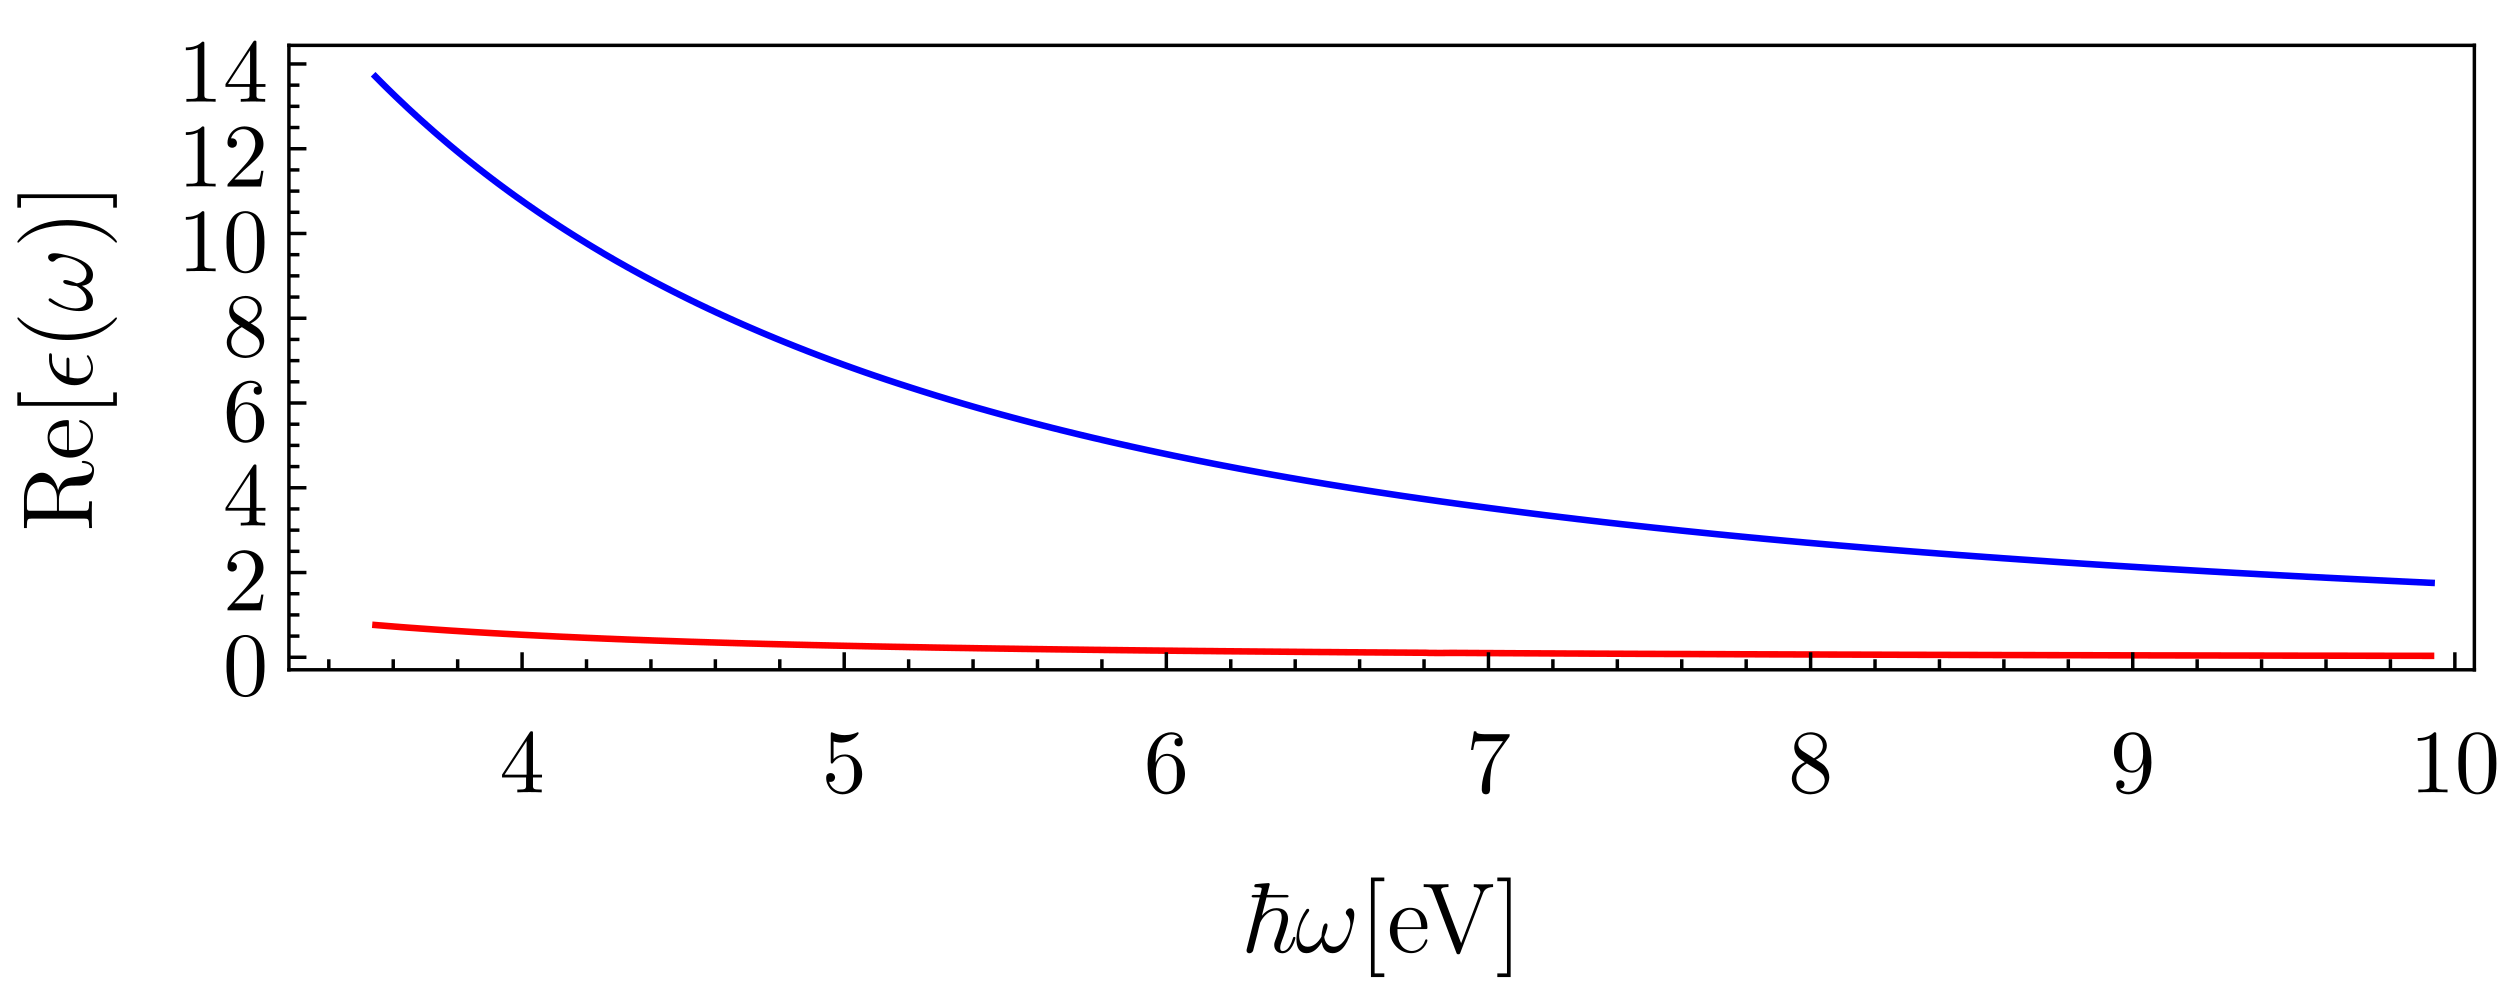 <?xml version="1.0" encoding="UTF-8" standalone="no"?>
<svg
   width="360pt"
   height="144pt"
   viewBox="0 0 360 144"
   version="1.1"
   id="svg95"
   sodipodi:docname="drudeAl.svg"
   inkscape:version="1.3.2 (091e20e, 2023-11-25, custom)"
   xmlns:inkscape="http://www.inkscape.org/namespaces/inkscape"
   xmlns:sodipodi="http://sodipodi.sourceforge.net/DTD/sodipodi-0.dtd"
   xmlns:xlink="http://www.w3.org/1999/xlink"
   xmlns="http://www.w3.org/2000/svg"
   xmlns:svg="http://www.w3.org/2000/svg">
  <sodipodi:namedview
     id="namedview95"
     pagecolor="#ffffff"
     bordercolor="#000000"
     borderopacity="0.25"
     inkscape:showpageshadow="2"
     inkscape:pageopacity="0.0"
     inkscape:pagecheckerboard="0"
     inkscape:deskcolor="#d1d1d1"
     inkscape:document-units="pt"
     inkscape:zoom="1.6416667"
     inkscape:cx="277.15736"
     inkscape:cy="95.939086"
     inkscape:window-width="1366"
     inkscape:window-height="705"
     inkscape:window-x="-8"
     inkscape:window-y="-8"
     inkscape:window-maximized="1"
     inkscape:current-layer="svg95" />
  <defs
     id="defs12">
    <g
       id="g10">
      <symbol
         overflow="visible"
         id="glyph0-0">
        <path
           style="stroke:none;"
           d=""
           id="path1" />
      </symbol>
      <symbol
         overflow="visible"
         id="glyph0-1">
        <path
           style="stroke:none;"
           d="M 6.121 -2.145 L 6.121 -2.547 L 4.82 -2.547 L 4.82 -8.461 C 4.824 -8.586 4.816 -8.672 4.797 -8.727 C 4.773 -8.773 4.711 -8.801 4.613 -8.801 C 4.555 -8.801 4.512 -8.793 4.48 -8.781 C 4.445 -8.762 4.402 -8.715 4.355 -8.645 L 0.363 -2.547 L 0.363 -2.145 L 3.824 -2.145 L 3.824 -1.016 C 3.84 -0.781 3.793 -0.621 3.688 -0.531 C 3.578 -0.441 3.297 -0.398 2.836 -0.402 L 2.562 -0.402 L 2.562 0 C 2.828 -0.016 3.121 -0.023 3.434 -0.031 C 3.742 -0.031 4.035 -0.035 4.316 -0.039 C 4.594 -0.035 4.891 -0.031 5.203 -0.031 C 5.516 -0.023 5.809 -0.016 6.082 0 L 6.082 -0.402 L 5.809 -0.402 C 5.344 -0.398 5.059 -0.441 4.953 -0.531 C 4.844 -0.621 4.801 -0.781 4.82 -1.016 L 4.82 -2.145 Z M 3.902 -2.547 L 0.73 -2.547 L 3.902 -7.395 Z M 3.902 -2.547 "
           id="path2" />
      </symbol>
      <symbol
         overflow="visible"
         id="glyph0-2">
        <path
           style="stroke:none;"
           d="M 5.836 -2.613 C 5.828 -3.137 5.719 -3.609 5.508 -4.039 C 5.293 -4.461 5 -4.805 4.629 -5.062 C 4.258 -5.32 3.836 -5.453 3.367 -5.461 C 3.051 -5.461 2.754 -5.406 2.48 -5.297 C 2.199 -5.188 1.945 -5.02 1.719 -4.797 L 1.719 -7.332 C 1.848 -7.285 2.012 -7.25 2.211 -7.219 C 2.402 -7.184 2.605 -7.164 2.82 -7.164 C 3.352 -7.176 3.805 -7.281 4.18 -7.477 C 4.551 -7.672 4.836 -7.875 5.035 -8.09 C 5.227 -8.301 5.324 -8.441 5.328 -8.516 C 5.324 -8.551 5.316 -8.586 5.297 -8.613 C 5.273 -8.641 5.238 -8.652 5.199 -8.656 C 5.195 -8.656 5.188 -8.656 5.172 -8.652 C 5.152 -8.645 5.129 -8.633 5.098 -8.617 C 4.965 -8.551 4.746 -8.473 4.441 -8.387 C 4.137 -8.293 3.766 -8.246 3.328 -8.242 C 3.066 -8.238 2.789 -8.266 2.496 -8.32 C 2.203 -8.375 1.902 -8.469 1.598 -8.605 C 1.543 -8.621 1.504 -8.633 1.48 -8.637 C 1.453 -8.641 1.441 -8.641 1.441 -8.645 C 1.379 -8.641 1.34 -8.617 1.328 -8.566 C 1.312 -8.512 1.309 -8.434 1.312 -8.332 L 1.312 -4.484 C 1.309 -4.367 1.316 -4.281 1.336 -4.227 C 1.352 -4.168 1.402 -4.145 1.496 -4.148 C 1.535 -4.148 1.57 -4.156 1.594 -4.176 C 1.617 -4.195 1.641 -4.227 1.664 -4.266 C 1.711 -4.34 1.797 -4.445 1.93 -4.59 C 2.055 -4.73 2.234 -4.863 2.469 -4.984 C 2.695 -5.102 2.988 -5.164 3.34 -5.176 C 3.676 -5.152 3.93 -5.043 4.105 -4.844 C 4.281 -4.645 4.395 -4.477 4.445 -4.344 C 4.543 -4.102 4.609 -3.852 4.641 -3.586 C 4.672 -3.32 4.684 -3.023 4.68 -2.703 C 4.684 -2.461 4.672 -2.176 4.641 -1.848 C 4.609 -1.512 4.516 -1.203 4.367 -0.922 C 4.207 -0.664 4.012 -0.461 3.777 -0.309 C 3.539 -0.156 3.273 -0.078 2.977 -0.078 C 2.492 -0.086 2.082 -0.234 1.746 -0.52 C 1.41 -0.797 1.184 -1.137 1.066 -1.535 C 1.082 -1.527 1.105 -1.52 1.137 -1.516 C 1.168 -1.508 1.215 -1.504 1.285 -1.508 C 1.496 -1.512 1.66 -1.582 1.773 -1.711 C 1.879 -1.836 1.934 -1.98 1.938 -2.145 C 1.934 -2.309 1.879 -2.453 1.773 -2.578 C 1.66 -2.703 1.496 -2.77 1.285 -2.781 C 1.176 -2.785 1.047 -2.746 0.898 -2.66 C 0.742 -2.57 0.66 -2.379 0.652 -2.094 C 0.648 -1.707 0.742 -1.336 0.934 -0.977 C 1.121 -0.613 1.395 -0.316 1.746 -0.082 C 2.098 0.152 2.516 0.273 3.004 0.285 C 3.508 0.277 3.977 0.152 4.406 -0.098 C 4.832 -0.348 5.172 -0.691 5.434 -1.129 C 5.691 -1.562 5.828 -2.059 5.836 -2.613 Z M 5.836 -2.613 "
           id="path3" />
      </symbol>
      <symbol
         overflow="visible"
         id="glyph0-3">
        <path
           style="stroke:none;"
           d="M 5.941 -2.652 C 5.922 -3.492 5.668 -4.18 5.18 -4.719 C 4.691 -5.25 4.078 -5.527 3.34 -5.551 C 2.902 -5.531 2.551 -5.395 2.293 -5.141 C 2.031 -4.879 1.84 -4.59 1.715 -4.266 L 1.715 -4.578 C 1.727 -5.656 1.875 -6.469 2.156 -7.012 C 2.438 -7.551 2.754 -7.91 3.105 -8.09 C 3.457 -8.266 3.75 -8.348 3.992 -8.332 C 4.156 -8.34 4.352 -8.309 4.574 -8.238 C 4.793 -8.168 4.98 -8.023 5.133 -7.812 C 5.016 -7.82 4.871 -7.797 4.703 -7.738 C 4.527 -7.676 4.434 -7.504 4.422 -7.227 C 4.426 -7.023 4.488 -6.875 4.609 -6.777 C 4.73 -6.676 4.867 -6.625 5.016 -6.629 C 5.133 -6.621 5.258 -6.664 5.395 -6.75 C 5.527 -6.836 5.602 -7.004 5.613 -7.254 C 5.613 -7.652 5.473 -7.98 5.195 -8.246 C 4.914 -8.508 4.504 -8.645 3.965 -8.656 C 3.398 -8.648 2.855 -8.469 2.34 -8.113 C 1.816 -7.754 1.391 -7.238 1.062 -6.562 C 0.727 -5.887 0.555 -5.066 0.547 -4.109 C 0.555 -2.957 0.699 -2.062 0.98 -1.426 C 1.258 -0.781 1.605 -0.336 2.02 -0.082 C 2.43 0.172 2.844 0.293 3.262 0.285 C 4.004 0.266 4.633 -0.008 5.145 -0.539 C 5.652 -1.074 5.918 -1.777 5.941 -2.652 Z M 4.773 -2.664 C 4.773 -2.348 4.762 -2.039 4.742 -1.734 C 4.719 -1.43 4.656 -1.156 4.551 -0.922 C 4.344 -0.543 4.117 -0.305 3.871 -0.207 C 3.625 -0.105 3.422 -0.062 3.266 -0.078 C 2.988 -0.082 2.762 -0.152 2.582 -0.285 C 2.398 -0.414 2.258 -0.555 2.164 -0.711 C 2.062 -0.859 2 -0.973 1.977 -1.051 C 1.898 -1.262 1.844 -1.5 1.812 -1.762 C 1.773 -2.02 1.754 -2.258 1.75 -2.48 C 1.742 -2.695 1.738 -2.848 1.742 -2.938 C 1.734 -3.281 1.785 -3.633 1.891 -3.988 C 1.992 -4.34 2.16 -4.637 2.395 -4.879 C 2.625 -5.117 2.938 -5.242 3.328 -5.254 C 3.445 -5.266 3.621 -5.23 3.859 -5.152 C 4.098 -5.066 4.324 -4.832 4.539 -4.445 C 4.648 -4.199 4.715 -3.922 4.742 -3.613 C 4.762 -3.301 4.773 -2.984 4.773 -2.664 Z M 4.773 -2.664 "
           id="path4" />
      </symbol>
      <symbol
         overflow="visible"
         id="glyph0-4">
        <path
           style="stroke:none;"
           d="M 6.305 -8.371 L 3.145 -8.371 C 2.625 -8.367 2.25 -8.383 2.02 -8.422 C 1.789 -8.453 1.645 -8.504 1.582 -8.57 C 1.52 -8.629 1.484 -8.703 1.484 -8.789 L 1.156 -8.789 L 0.73 -6.109 L 1.055 -6.109 C 1.066 -6.184 1.086 -6.305 1.117 -6.473 C 1.145 -6.637 1.18 -6.801 1.227 -6.961 C 1.266 -7.121 1.316 -7.23 1.379 -7.293 C 1.418 -7.316 1.531 -7.336 1.711 -7.348 C 1.891 -7.359 2.074 -7.363 2.266 -7.367 C 2.453 -7.367 2.582 -7.371 2.652 -7.371 L 5.344 -7.371 L 3.887 -5.316 C 3.305 -4.426 2.895 -3.559 2.648 -2.711 C 2.398 -1.863 2.277 -1.102 2.289 -0.43 C 2.273 -0.34 2.297 -0.207 2.363 -0.023 C 2.422 0.16 2.598 0.262 2.887 0.285 C 3.172 0.262 3.344 0.16 3.406 -0.023 C 3.465 -0.207 3.492 -0.34 3.484 -0.43 L 3.484 -1.094 C 3.48 -1.449 3.492 -1.805 3.516 -2.164 C 3.539 -2.516 3.574 -2.871 3.625 -3.227 C 3.637 -3.332 3.672 -3.508 3.73 -3.754 C 3.781 -4 3.863 -4.273 3.98 -4.578 C 4.09 -4.879 4.242 -5.172 4.434 -5.449 L 6.188 -7.918 C 6.242 -7.984 6.273 -8.047 6.289 -8.102 C 6.297 -8.152 6.305 -8.242 6.305 -8.371 Z M 6.305 -8.371 "
           id="path5" />
      </symbol>
      <symbol
         overflow="visible"
         id="glyph0-5">
        <path
           style="stroke:none;"
           d="M 5.941 -2.184 C 5.941 -2.418 5.895 -2.676 5.805 -2.953 C 5.711 -3.227 5.543 -3.5 5.305 -3.781 C 5.191 -3.906 5.051 -4.031 4.879 -4.152 C 4.703 -4.27 4.414 -4.453 4.016 -4.707 C 4.488 -4.941 4.867 -5.23 5.152 -5.57 C 5.434 -5.906 5.582 -6.289 5.59 -6.723 C 5.582 -7.117 5.465 -7.461 5.246 -7.754 C 5.02 -8.039 4.734 -8.262 4.383 -8.422 C 4.027 -8.574 3.648 -8.652 3.25 -8.656 C 2.582 -8.641 2.027 -8.434 1.586 -8.027 C 1.141 -7.621 0.91 -7.105 0.898 -6.488 C 0.883 -6.359 0.91 -6.168 0.977 -5.914 C 1.039 -5.652 1.203 -5.367 1.469 -5.059 C 1.551 -4.969 1.688 -4.859 1.875 -4.73 C 2.062 -4.594 2.242 -4.469 2.418 -4.355 C 2.156 -4.227 1.883 -4.059 1.598 -3.852 C 1.309 -3.641 1.062 -3.383 0.863 -3.07 C 0.656 -2.758 0.551 -2.387 0.547 -1.961 C 0.551 -1.496 0.684 -1.098 0.941 -0.766 C 1.195 -0.43 1.527 -0.176 1.934 0.008 C 2.34 0.188 2.773 0.281 3.238 0.285 C 3.992 0.266 4.625 0.031 5.141 -0.426 C 5.648 -0.883 5.918 -1.469 5.941 -2.184 Z M 5.02 -6.723 C 5.012 -6.348 4.895 -6.008 4.668 -5.703 C 4.438 -5.391 4.125 -5.125 3.73 -4.902 L 2.117 -5.941 C 1.828 -6.141 1.648 -6.336 1.57 -6.531 C 1.492 -6.723 1.457 -6.879 1.469 -6.996 C 1.48 -7.395 1.66 -7.715 2.004 -7.961 C 2.348 -8.199 2.758 -8.324 3.238 -8.332 C 3.727 -8.324 4.141 -8.172 4.484 -7.879 C 4.82 -7.582 5 -7.195 5.02 -6.723 Z M 5.293 -1.715 C 5.27 -1.223 5.062 -0.828 4.672 -0.535 C 4.273 -0.234 3.801 -0.082 3.25 -0.078 C 2.672 -0.086 2.188 -0.266 1.801 -0.613 C 1.41 -0.961 1.211 -1.41 1.195 -1.961 C 1.188 -2.344 1.301 -2.727 1.543 -3.113 C 1.777 -3.496 2.168 -3.848 2.715 -4.16 L 4.316 -3.145 C 4.516 -3.023 4.723 -2.852 4.941 -2.633 C 5.152 -2.406 5.27 -2.102 5.293 -1.715 Z M 5.293 -1.715 "
           id="path6" />
      </symbol>
      <symbol
         overflow="visible"
         id="glyph0-6">
        <path
           style="stroke:none;"
           d="M 5.941 -4.277 C 5.926 -5.43 5.781 -6.324 5.508 -6.965 C 5.234 -7.602 4.895 -8.047 4.488 -8.297 C 4.082 -8.547 3.68 -8.664 3.289 -8.656 C 2.93 -8.656 2.594 -8.594 2.273 -8.465 C 1.953 -8.336 1.652 -8.129 1.379 -7.84 C 1.105 -7.555 0.902 -7.25 0.762 -6.93 C 0.621 -6.605 0.547 -6.207 0.547 -5.73 C 0.562 -4.898 0.816 -4.211 1.301 -3.672 C 1.785 -3.129 2.398 -2.852 3.145 -2.836 C 3.539 -2.84 3.871 -2.961 4.141 -3.199 C 4.41 -3.438 4.621 -3.746 4.773 -4.133 L 4.773 -3.719 C 4.758 -2.715 4.629 -1.949 4.391 -1.422 C 4.148 -0.891 3.867 -0.531 3.543 -0.344 C 3.219 -0.152 2.926 -0.062 2.664 -0.078 C 2.535 -0.066 2.34 -0.09 2.074 -0.145 C 1.809 -0.195 1.578 -0.328 1.391 -0.547 C 1.664 -0.555 1.848 -0.629 1.941 -0.762 C 2.027 -0.895 2.07 -1.02 2.066 -1.145 C 2.059 -1.34 1.996 -1.492 1.875 -1.594 C 1.754 -1.691 1.617 -1.738 1.469 -1.742 C 1.348 -1.742 1.223 -1.703 1.09 -1.617 C 0.957 -1.531 0.883 -1.363 0.871 -1.117 C 0.875 -0.676 1.039 -0.332 1.359 -0.09 C 1.68 0.156 2.117 0.277 2.68 0.285 C 3.242 0.277 3.773 0.094 4.27 -0.277 C 4.758 -0.645 5.156 -1.172 5.465 -1.852 C 5.77 -2.531 5.93 -3.34 5.941 -4.277 Z M 4.746 -5.473 C 4.746 -5.105 4.691 -4.742 4.59 -4.387 C 4.48 -4.027 4.312 -3.73 4.078 -3.496 C 3.844 -3.258 3.535 -3.137 3.156 -3.133 C 3.039 -3.113 2.863 -3.148 2.625 -3.234 C 2.387 -3.32 2.16 -3.559 1.949 -3.953 C 1.836 -4.191 1.766 -4.465 1.742 -4.773 C 1.715 -5.078 1.707 -5.395 1.715 -5.719 C 1.707 -6.07 1.719 -6.395 1.75 -6.699 C 1.777 -6.996 1.855 -7.27 1.988 -7.516 C 2.164 -7.832 2.367 -8.051 2.598 -8.168 C 2.824 -8.285 3.055 -8.34 3.289 -8.332 C 3.586 -8.324 3.844 -8.227 4.055 -8.039 C 4.266 -7.848 4.426 -7.602 4.535 -7.309 C 4.613 -7.082 4.668 -6.801 4.699 -6.457 C 4.73 -6.113 4.746 -5.785 4.746 -5.473 Z M 4.746 -5.473 "
           id="path7" />
      </symbol>
      <symbol
         overflow="visible"
         id="glyph0-7">
        <path
           style="stroke:none;"
           d="M 5.445 0 L 5.445 -0.402 L 5.031 -0.402 C 4.645 -0.398 4.367 -0.418 4.195 -0.457 C 4.023 -0.496 3.914 -0.559 3.875 -0.652 C 3.828 -0.738 3.812 -0.863 3.82 -1.027 L 3.82 -8.32 C 3.828 -8.469 3.816 -8.562 3.785 -8.605 C 3.754 -8.641 3.664 -8.656 3.523 -8.656 C 3.242 -8.383 2.949 -8.188 2.645 -8.07 C 2.332 -7.949 2.043 -7.879 1.777 -7.855 C 1.504 -7.828 1.297 -7.816 1.156 -7.824 L 1.156 -7.422 C 1.297 -7.414 1.531 -7.43 1.852 -7.465 C 2.172 -7.5 2.508 -7.598 2.859 -7.762 L 2.859 -1.027 C 2.867 -0.867 2.848 -0.746 2.805 -0.656 C 2.762 -0.562 2.656 -0.496 2.484 -0.461 C 2.312 -0.418 2.035 -0.398 1.652 -0.402 L 1.234 -0.402 L 1.234 0 C 1.395 -0.012 1.605 -0.02 1.867 -0.027 C 2.129 -0.031 2.395 -0.035 2.664 -0.035 C 2.934 -0.035 3.16 -0.035 3.34 -0.039 C 3.52 -0.035 3.742 -0.035 4.016 -0.035 C 4.281 -0.035 4.547 -0.031 4.812 -0.027 C 5.07 -0.02 5.281 -0.012 5.445 0 Z M 5.445 0 "
           id="path8" />
      </symbol>
      <symbol
         overflow="visible"
         id="glyph0-8">
        <path
           style="stroke:none;"
           d="M 5.98 -4.16 C 5.984 -4.68 5.953 -5.195 5.887 -5.711 C 5.82 -6.223 5.68 -6.719 5.461 -7.203 C 5.141 -7.805 4.766 -8.203 4.336 -8.398 C 3.906 -8.586 3.543 -8.672 3.25 -8.656 C 2.844 -8.664 2.434 -8.559 2.023 -8.336 C 1.609 -8.109 1.266 -7.703 0.988 -7.113 C 0.781 -6.66 0.648 -6.184 0.59 -5.688 C 0.527 -5.188 0.5 -4.68 0.508 -4.16 C 0.496 -3.664 0.527 -3.141 0.602 -2.598 C 0.668 -2.051 0.832 -1.527 1.094 -1.027 C 1.383 -0.508 1.73 -0.16 2.133 0.023 C 2.535 0.207 2.902 0.293 3.238 0.285 C 3.602 0.297 3.992 0.203 4.414 -0.004 C 4.832 -0.211 5.195 -0.617 5.5 -1.223 C 5.699 -1.672 5.832 -2.145 5.895 -2.641 C 5.957 -3.137 5.984 -3.645 5.98 -4.16 Z M 4.902 -4.316 C 4.902 -3.828 4.895 -3.359 4.883 -2.914 C 4.867 -2.465 4.828 -2.035 4.758 -1.625 C 4.645 -1.012 4.438 -0.586 4.145 -0.348 C 3.844 -0.105 3.543 0.008 3.238 0 C 2.965 0.012 2.68 -0.094 2.379 -0.316 C 2.078 -0.543 1.859 -0.961 1.727 -1.574 C 1.656 -1.977 1.613 -2.434 1.602 -2.949 C 1.586 -3.457 1.582 -3.914 1.586 -4.316 C 1.582 -4.734 1.586 -5.148 1.598 -5.559 C 1.605 -5.969 1.637 -6.352 1.688 -6.707 C 1.777 -7.211 1.922 -7.582 2.125 -7.824 C 2.324 -8.059 2.531 -8.215 2.746 -8.285 C 2.953 -8.352 3.117 -8.379 3.238 -8.371 C 3.383 -8.375 3.559 -8.34 3.77 -8.262 C 3.973 -8.184 4.172 -8.035 4.359 -7.816 C 4.543 -7.598 4.68 -7.273 4.773 -6.852 C 4.832 -6.477 4.867 -6.066 4.883 -5.617 C 4.895 -5.168 4.902 -4.734 4.902 -4.316 Z M 4.902 -4.316 "
           id="path9" />
      </symbol>
      <symbol
         overflow="visible"
         id="glyph0-9">
        <path
           style="stroke:none;"
           d="M 5.836 -2.262 L 5.512 -2.262 C 5.477 -2.055 5.438 -1.836 5.395 -1.609 C 5.344 -1.379 5.289 -1.211 5.227 -1.105 C 5.188 -1.07 5.086 -1.047 4.93 -1.031 C 4.766 -1.016 4.598 -1.004 4.418 -1.004 C 4.238 -0.996 4.094 -0.996 3.992 -1 L 1.652 -1 L 3.027 -2.34 C 3.699 -2.926 4.242 -3.426 4.656 -3.832 C 5.066 -4.238 5.367 -4.617 5.559 -4.973 C 5.742 -5.32 5.836 -5.707 5.836 -6.137 C 5.82 -6.887 5.559 -7.492 5.051 -7.949 C 4.543 -8.406 3.887 -8.641 3.082 -8.656 C 2.59 -8.645 2.16 -8.527 1.797 -8.305 C 1.434 -8.074 1.152 -7.785 0.953 -7.43 C 0.754 -7.07 0.652 -6.695 0.652 -6.305 C 0.656 -6.066 0.715 -5.895 0.82 -5.793 C 0.926 -5.688 1.031 -5.625 1.145 -5.602 C 1.25 -5.578 1.316 -5.57 1.34 -5.578 C 1.461 -5.57 1.602 -5.617 1.758 -5.723 C 1.914 -5.82 2 -6 2.016 -6.266 C 2.016 -6.438 1.957 -6.594 1.84 -6.73 C 1.723 -6.859 1.551 -6.93 1.324 -6.941 C 1.273 -6.938 1.234 -6.938 1.215 -6.938 C 1.191 -6.938 1.172 -6.934 1.156 -6.93 C 1.309 -7.352 1.547 -7.68 1.863 -7.91 C 2.176 -8.137 2.523 -8.25 2.91 -8.254 C 3.305 -8.246 3.633 -8.141 3.891 -7.941 C 4.148 -7.738 4.34 -7.48 4.465 -7.16 C 4.59 -6.84 4.652 -6.496 4.656 -6.137 C 4.641 -5.605 4.5 -5.098 4.238 -4.609 C 3.973 -4.117 3.656 -3.668 3.289 -3.262 L 0.793 -0.48 C 0.723 -0.418 0.684 -0.359 0.668 -0.305 C 0.652 -0.25 0.645 -0.148 0.652 0 L 5.473 0 Z M 5.836 -2.262 "
           id="path10" />
      </symbol>
    </g>
    <clipPath
       id="clip1">
      <path
         d="M 49 6.48 L 355 6.48 L 355 89 L 49 89 Z M 49 6.48 "
         id="path11" />
    </clipPath>
    <clipPath
       id="clip2">
      <path
         d="M 49 85 L 355 85 L 355 96.48 L 49 96.48 Z M 49 85 "
         id="path12" />
    </clipPath>
  </defs>
  <g
     clip-path="url(#clip1)"
     clip-rule="nonzero"
     id="g13">
    <path
       style="fill:none;stroke:#0000fd;stroke-width:0.944;stroke-linecap:square;stroke-linejoin:miter;stroke-miterlimit:3.25;stroke-opacity:1"
       d="m 54.066,11.027 0.465,0.469 0.461,0.465 0.465,0.461 0.465,0.457 0.465,0.453 0.461,0.449 0.465,0.445 0.465,0.441 0.465,0.438 0.461,0.438 0.465,0.43 0.93,0.852 0.461,0.422 0.93,0.828 0.465,0.41 0.461,0.41 0.93,0.805 0.465,0.395 0.461,0.395 0.465,0.395 0.93,0.773 0.461,0.379 0.465,0.383 0.465,0.375 0.465,0.371 0.461,0.371 0.93,0.734 0.465,0.359 0.461,0.359 0.93,0.711 0.465,0.352 0.461,0.348 0.93,0.688 0.465,0.34 0.461,0.34 0.465,0.336 0.465,0.332 0.465,0.328 0.461,0.328 0.465,0.328 0.93,0.641 0.461,0.32 0.465,0.316 0.93,0.625 0.461,0.309 1.395,0.914 0.461,0.297 0.465,0.301 0.465,0.293 0.465,0.297 0.461,0.289 0.93,0.578 0.465,0.285 0.461,0.285 0.465,0.281 0.93,0.555 0.461,0.277 L 87,36.555 l 0.93,0.539 0.461,0.27 0.465,0.266 0.93,0.523 0.461,0.262 0.93,0.516 0.465,0.254 0.461,0.254 0.465,0.254 0.465,0.25 0.465,0.246 0.461,0.246 0.465,0.246 0.93,0.484 0.461,0.238 0.93,0.477 0.465,0.234 0.461,0.234 1.395,0.691 0.461,0.227 0.93,0.453 0.465,0.223 0.461,0.219 0.465,0.223 0.465,0.219 0.465,0.215 0.461,0.219 0.465,0.211 0.465,0.215 0.465,0.211 0.461,0.211 0.465,0.207 0.465,0.211 0.465,0.203 0.461,0.207 0.93,0.406 0.465,0.199 0.461,0.199 0.93,0.398 0.465,0.195 0.461,0.195 0.465,0.191 0.465,0.195 0.465,0.191 0.461,0.188 0.465,0.191 0.465,0.188 0.465,0.184 0.461,0.188 0.93,0.367 0.465,0.18 0.461,0.184 0.465,0.18 0.465,0.176 0.465,0.18 0.461,0.176 0.465,0.176 0.465,0.172 0.465,0.176 0.461,0.172 0.465,0.172 0.465,0.168 0.465,0.172 0.461,0.168 0.465,0.164 0.465,0.168 0.465,0.164 0.461,0.164 0.93,0.328 0.465,0.16 0.461,0.16 0.465,0.16 0.465,0.156 0.465,0.16 0.461,0.156 0.465,0.156 0.465,0.152 0.465,0.156 0.461,0.152 0.465,0.152 0.465,0.148 0.465,0.152 0.461,0.148 1.395,0.445 0.461,0.145 1.395,0.434 0.461,0.145 1.395,0.422 0.461,0.141 0.465,0.137 0.465,0.141 0.465,0.137 0.461,0.137 0.465,0.137 0.465,0.133 0.465,0.137 0.461,0.133 0.93,0.266 0.465,0.129 0.461,0.133 1.395,0.387 0.461,0.129 0.93,0.25 0.465,0.129 0.465,0.125 0.461,0.121 0.93,0.25 0.465,0.121 0.461,0.121 0.93,0.242 0.465,0.117 0.461,0.121 0.93,0.234 0.465,0.121 0.461,0.113 0.93,0.234 0.465,0.113 0.461,0.113 1.395,0.34 0.461,0.113 0.93,0.219 0.465,0.113 0.461,0.109 0.465,0.105 0.93,0.219 0.461,0.105 0.465,0.109 0.93,0.211 0.461,0.105 0.465,0.102 0.93,0.211 0.461,0.102 1.395,0.305 0.461,0.102 0.465,0.102 0.465,0.098 0.465,0.102 0.461,0.098 1.395,0.293 0.461,0.098 0.465,0.098 0.465,0.094 0.465,0.098 0.461,0.094 1.395,0.281 0.461,0.094 0.465,0.094 0.465,0.09 0.465,0.094 0.461,0.09 0.465,0.094 0.93,0.18 0.461,0.09 0.465,0.086 0.93,0.18 0.461,0.086 0.465,0.09 0.93,0.172 0.461,0.086 1.395,0.258 0.461,0.082 0.465,0.086 0.465,0.082 0.465,0.086 0.461,0.082 1.395,0.246 0.461,0.082 0.465,0.082 0.465,0.078 0.465,0.082 0.461,0.078 0.465,0.082 0.93,0.156 0.461,0.078 1.395,0.234 0.461,0.078 0.465,0.074 0.465,0.078 0.465,0.074 0.461,0.074 0.465,0.078 0.93,0.148 0.461,0.074 0.93,0.148 0.465,0.07 0.461,0.074 0.465,0.074 0.465,0.07 0.465,0.074 0.461,0.07 1.395,0.211 0.461,0.07 1.395,0.211 0.461,0.07 0.465,0.066 0.465,0.07 0.465,0.066 0.461,0.066 0.465,0.07 0.93,0.133 0.461,0.066 1.395,0.199 0.461,0.066 0.465,0.062 0.465,0.066 0.465,0.062 0.461,0.066 0.465,0.062 0.465,0.066 0.465,0.062 0.461,0.062 1.395,0.188 0.461,0.062 1.395,0.188 0.461,0.059 0.465,0.062 0.465,0.059 0.465,0.062 0.461,0.059 0.465,0.059 0.465,0.062 0.465,0.059 0.461,0.059 1.395,0.176 0.461,0.059 0.465,0.059 0.465,0.055 0.465,0.059 0.461,0.059 0.465,0.055 0.465,0.059 0.465,0.055 0.461,0.055 0.465,0.059 0.93,0.109 0.461,0.055 0.465,0.055 0.465,0.059 0.465,0.051 0.461,0.055 1.395,0.164 0.461,0.051 0.93,0.109 0.465,0.051 0.461,0.055 0.93,0.102 0.465,0.055 0.461,0.051 1.395,0.152 0.461,0.051 1.395,0.152 0.461,0.051 0.93,0.102 0.465,0.047 0.461,0.051 0.465,0.047 0.465,0.051 0.465,0.047 0.461,0.051 0.465,0.047 0.465,0.051 0.465,0.047 0.461,0.047 1.395,0.141 0.461,0.047 1.395,0.141 0.461,0.047 0.93,0.094 0.465,0.043 0.461,0.047 0.465,0.047 0.465,0.043 0.465,0.047 0.461,0.043 0.465,0.047 0.465,0.043 0.465,0.047 0.461,0.043 0.93,0.086 0.465,0.047 0.461,0.043 1.395,0.129 0.461,0.043 1.395,0.129 0.461,0.039 0.93,0.086 0.465,0.039 0.461,0.043 0.465,0.043 0.465,0.039 0.465,0.043 0.461,0.039 0.465,0.043 0.465,0.039 0.465,0.043 0.461,0.039 0.93,0.078 0.465,0.043 0.461,0.039 1.395,0.117 0.461,0.039 1.395,0.117 0.461,0.039 0.93,0.078 0.465,0.035 0.461,0.039 0.93,0.078 0.465,0.035 0.461,0.039 0.465,0.035 0.465,0.039 0.465,0.035 0.461,0.039 0.465,0.035 0.465,0.039 0.465,0.035 0.461,0.035 0.465,0.039 0.93,0.07 0.461,0.035 0.465,0.035 0.465,0.039 0.465,0.035 0.461,0.035 1.395,0.105 0.461,0.035 0.465,0.035 0.465,0.031 0.465,0.035 0.461,0.035 0.93,0.07 0.465,0.031 0.461,0.035 0.465,0.035 0.465,0.031 0.465,0.035 0.461,0.031 0.93,0.07 0.465,0.031 0.461,0.031 0.465,0.035 0.465,0.031 0.465,0.035 0.461,0.031 0.93,0.062 0.465,0.035 0.461,0.031 1.395,0.094 0.461,0.035 1.395,0.094 0.461,0.031 0.93,0.062 0.465,0.027 0.461,0.031 1.395,0.094 0.461,0.031 0.465,0.027 0.93,0.062 0.461,0.027 0.93,0.062 0.465,0.027 0.461,0.031 0.465,0.027 0.465,0.031 0.465,0.027 0.461,0.031 0.465,0.027 0.465,0.031 0.465,0.027 0.461,0.031 0.93,0.055 0.465,0.031 0.461,0.027 0.93,0.055 0.465,0.031 0.461,0.027 1.395,0.082 0.461,0.027 1.395,0.082 0.461,0.027 1.395,0.082 0.461,0.027 1.395,0.082 0.461,0.023 1.395,0.082 0.461,0.023 0.93,0.055 0.465,0.023 0.461,0.027 0.465,0.027 0.465,0.023 0.465,0.027 0.461,0.023 0.93,0.055 0.465,0.023 0.461,0.023 0.465,0.027 0.465,0.023 0.465,0.027 0.461,0.023 0.465,0.027 0.93,0.047 0.461,0.027 1.395,0.07 0.461,0.027 1.395,0.07 0.461,0.023 0.465,0.023 0.465,0.027 0.465,0.023 0.461,0.023 1.395,0.07 0.461,0.023 1.395,0.07 0.461,0.023 0.465,0.023 0.465,0.02 0.465,0.023 0.461,0.023 1.395,0.07 0.461,0.02 1.395,0.07 0.461,0.02 0.93,0.047 0.465,0.02 0.461,0.023 0.465,0.023 0.465,0.02 0.465,0.023 0.461,0.02 0.93,0.047 0.465,0.02"
       id="path13" />
  </g>
  <g
     clip-path="url(#clip2)"
     clip-rule="nonzero"
     id="g14">
    <path
       style="fill:none;stroke:#fd0000;stroke-width:0.944;stroke-linecap:square;stroke-linejoin:miter;stroke-miterlimit:3.25;stroke-opacity:1"
       d="m 54.066,90.004 0.465,0.039 0.461,0.035 0.93,0.078 0.465,0.035 0.461,0.039 0.465,0.035 0.465,0.039 0.465,0.035 0.461,0.035 0.465,0.035 0.465,0.031 0.465,0.035 0.461,0.035 0.465,0.031 0.465,0.035 0.465,0.031 0.461,0.035 1.395,0.094 0.461,0.031 0.93,0.062 0.465,0.027 0.461,0.031 0.465,0.027 0.465,0.031 0.465,0.027 0.461,0.031 1.395,0.082 0.461,0.027 1.395,0.082 0.461,0.023 0.93,0.055 0.465,0.023 0.461,0.027 0.93,0.047 0.465,0.027 0.461,0.023 1.395,0.07 0.461,0.023 0.93,0.047 0.465,0.02 0.461,0.023 0.93,0.047 0.465,0.02 0.461,0.023 0.93,0.039 0.465,0.023 0.461,0.02 0.465,0.02 0.465,0.023 0.465,0.02 0.461,0.02 1.395,0.059 0.461,0.02 0.93,0.039 0.465,0.016 0.461,0.02 0.465,0.02 0.465,0.016 0.465,0.02 0.461,0.02 0.465,0.016 0.465,0.02 0.465,0.016 0.461,0.016 0.465,0.02 0.93,0.031 0.461,0.02 1.395,0.047 0.461,0.016 1.395,0.047 0.461,0.016 1.395,0.047 0.461,0.016 0.465,0.012 0.93,0.031 0.461,0.012 0.93,0.031 0.465,0.012 0.461,0.016 0.465,0.012 0.465,0.016 0.465,0.012 0.461,0.016 0.465,0.012 0.465,0.016 0.465,0.012 0.461,0.012 0.465,0.016 0.93,0.023 0.461,0.012 0.465,0.012 0.465,0.016 0.465,0.012 0.461,0.012 1.395,0.035 0.461,0.012 1.395,0.035 0.461,0.012 0.465,0.012 0.465,0.008 0.465,0.012 0.461,0.012 0.93,0.023 0.465,0.008 0.461,0.012 0.465,0.012 0.465,0.008 0.465,0.012 0.461,0.012 0.465,0.008 0.465,0.012 0.465,0.008 0.461,0.012 0.465,0.008 0.465,0.012 0.465,0.008 0.461,0.012 0.465,0.008 0.465,0.012 0.465,0.008 0.461,0.012 0.93,0.016 0.465,0.012 0.461,0.008 0.465,0.008 0.465,0.012 0.465,0.008 0.461,0.008 0.93,0.016 0.465,0.012 0.461,0.008 1.395,0.023 0.461,0.008 0.465,0.008 0.465,0.012 0.465,0.008 0.461,0.008 1.395,0.023 0.461,0.008 1.395,0.023 0.461,0.004 1.395,0.023 0.461,0.008 1.395,0.023 0.461,0.004 1.395,0.023 0.461,0.008 0.465,0.004 0.93,0.016 0.465,0.004 0.461,0.008 0.93,0.016 0.465,0.004 0.461,0.008 0.465,0.008 0.465,0.004 0.465,0.008 0.461,0.004 0.93,0.016 0.465,0.004 0.461,0.008 0.465,0.004 0.465,0.008 0.465,0.004 0.461,0.008 0.465,0.004 0.465,0.008 0.465,0.004 0.461,0.008 0.465,0.004 0.465,0.008 0.465,0.004 0.461,0.008 0.93,0.008 0.465,0.008 0.461,0.004 0.465,0.008 0.93,0.008 0.461,0.008 0.93,0.008 0.465,0.008 0.461,0.004 0.465,0.004 0.465,0.008 0.465,0.004 0.461,0.004 0.465,0.008 0.93,0.008 0.461,0.004 0.465,0.008 0.93,0.008 0.461,0.004 0.465,0.004 0.465,0.008 0.465,0.004 0.461,0.004 0.93,0.008 0.465,0.008 0.461,0.004 1.395,0.012 0.461,0.004 0.465,0.004 0.465,0.008 0.465,0.004 0.461,0.004 1.395,0.012 0.461,0.004 1.395,0.012 0.461,0.004 1.395,0.012 0.461,0.004 1.395,0.012 0.461,0.004 1.395,0.012 0.461,0.004 1.395,0.012 0.461,0.004 1.395,0.012 0.461,0.004 1.395,0.012 h 0.461 l 1.395,0.012 0.461,0.004 1.395,0.012 h 0.461 l 1.395,0.012 0.461,0.004 0.465,0.004 h 0.465 l 0.465,0.004 0.461,0.004 0.93,0.008 h 0.465 l 0.461,0.004 1.395,0.012 h 0.461 l 1.395,0.012 h 0.461 l 1.395,0.012 H 205.75 l 1.395,0.012 h 0.461 L 209,94.016 h 0.461 l 0.93,0.008 h 0.465 l 0.461,0.004 0.465,0.004 h 0.465 l 0.465,0.004 0.461,0.004 h 0.465 l 0.93,0.008 h 0.461 l 0.93,0.008 h 0.465 l 0.461,0.004 0.465,0.004 h 0.465 l 0.465,0.004 0.461,0.004 h 0.465 l 0.465,0.004 h 0.465 l 0.461,0.004 0.465,0.004 h 0.465 l 0.465,0.004 h 0.461 l 0.93,0.008 h 0.465 l 0.461,0.004 h 0.465 l 0.93,0.008 h 0.461 l 0.465,0.004 h 0.465 l 0.465,0.004 h 0.461 l 0.93,0.008 h 0.465 l 0.461,0.004 h 0.465 l 0.465,0.004 h 0.465 l 0.461,0.004 h 0.465 l 0.465,0.004 h 0.465 l 0.461,0.004 0.465,0.004 h 0.465 l 0.465,0.004 h 0.461 l 0.465,0.004 h 0.465 l 0.465,0.004 h 0.461 l 0.465,0.004 h 0.465 l 0.465,0.004 h 0.461 l 0.465,0.004 h 0.465 l 0.465,0.004 h 0.461 l 0.465,0.004 h 0.465 l 0.465,0.004 h 0.926 l 0.465,0.004 h 0.465 l 0.461,0.004 h 0.465 l 0.465,0.004 h 0.465 l 0.461,0.004 h 0.465 l 0.465,0.004 h 0.926 l 0.465,0.004 h 0.465 l 0.465,0.004 h 0.461 l 0.465,0.004 h 0.465 l 0.465,0.004 h 0.926 l 0.465,0.004 h 0.465 l 0.461,0.004 h 0.465 l 0.465,0.004 h 0.926 l 0.465,0.004 h 0.465 l 0.465,0.004 h 0.926 l 0.465,0.004 h 0.465 l 0.461,0.004 h 0.93 l 0.465,0.004 h 0.926 l 0.465,0.004 h 0.465 l 0.461,0.004 h 0.93 l 0.465,0.004 h 0.926 l 0.465,0.004 h 0.465 l 0.461,0.004 h 0.93 l 0.465,0.004 h 0.926 l 0.465,0.004 h 0.926 l 0.465,0.004 h 0.93 l 0.461,0.004 h 0.465 l 0.465,0.004 h 0.926 l 0.465,0.004 h 0.93 l 0.461,0.004 h 0.93 l 0.465,0.004 h 1.391 l 0.465,0.004 h 0.926 l 0.465,0.004 h 0.926 l 0.465,0.004 h 0.93 l 0.461,0.004 h 0.93 l 0.465,0.004 h 1.391 l 0.465,0.004 h 0.926 l 0.465,0.004 h 1.391 l 0.465,0.004 h 0.926 l 0.465,0.004 h 1.391 l 0.465,0.004 h 0.93 l 0.461,0.004 h 1.395 l 0.461,0.004 h 1.395 l 0.461,0.004 h 0.93 l 0.465,0.004 h 1.391 l 0.465,0.004 h 1.391 l 0.465,0.004 h 1.391 l 0.465,0.004 h 1.391 l 0.465,0.004 h 1.855 l 0.461,0.004 h 1.395 l 0.461,0.004 h 1.395 l 0.461,0.004 h 1.855 l 0.465,0.004 h 1.391 l 0.465,0.004 h 1.855 l 0.465,0.004 h 1.391 l 0.465,0.004 h 1.855 l 0.465,0.004 h 1.855 l 0.461,0.004 h 1.855 l 0.465,0.004 h 1.855 l 0.465,0.004 h 1.855 l 0.465,0.004 h 1.855 l 0.461,0.004 h 2.32 l 0.465,0.004 h 1.855 l 0.465,0.004 h 2.316 l 0.465,0.004 h 2.32 l 0.465,0.004 h 2.316 l 0.465,0.004 h 0.93"
       id="path14" />
  </g>
  <path
     style="fill:none;stroke:#000000;stroke-width:0.5;stroke-linecap:square;stroke-linejoin:miter;stroke-miterlimit:3.25;stroke-opacity:1"
     d="M 356.309,96.449 H 41.605"
     id="path15" />
  <path
     style="fill:none;stroke:#000000;stroke-width:0.5;stroke-linecap:square;stroke-linejoin:miter;stroke-miterlimit:3.25;stroke-opacity:1"
     d="M 41.605,96.449 V 6.531"
     id="path16" />
  <path
     style="fill:none;stroke:#000000;stroke-width:0.5;stroke-linecap:square;stroke-linejoin:miter;stroke-miterlimit:3.25;stroke-opacity:1"
     d="M 41.605,6.531 H 356.309"
     id="path17" />
  <path
     style="fill:none;stroke:#000000;stroke-width:0.5;stroke-linecap:square;stroke-linejoin:miter;stroke-miterlimit:3.25;stroke-opacity:1"
     d="M 356.309,6.531 V 96.449"
     id="path18" />
  <path
     style="fill:none;stroke:#000000;stroke-width:0.5;stroke-linecap:butt;stroke-linejoin:miter;stroke-miterlimit:3.25;stroke-opacity:1"
     d="M 47.348,96.449 V 94.934"
     id="path19" />
  <path
     style="fill:none;stroke:#000000;stroke-width:0.5;stroke-linecap:butt;stroke-linejoin:miter;stroke-miterlimit:3.25;stroke-opacity:1"
     d="M 56.625,96.449 V 94.934"
     id="path20" />
  <path
     style="fill:none;stroke:#000000;stroke-width:0.5;stroke-linecap:butt;stroke-linejoin:miter;stroke-miterlimit:3.25;stroke-opacity:1"
     d="M 65.902,96.449 V 94.934"
     id="path21" />
  <path
     style="fill:none;stroke:#000000;stroke-width:0.5;stroke-linecap:butt;stroke-linejoin:miter;stroke-miterlimit:3.25;stroke-opacity:1"
     d="M 75.18,96.449 V 93.926"
     id="path22" />
  <g
     style="fill:#000000;fill-opacity:1"
     id="g22">
    <use
       xlink:href="#glyph0-1"
       x="71.929"
       y="114.099"
       id="use22" />
  </g>
  <path
     style="fill:none;stroke:#000000;stroke-width:0.5;stroke-linecap:butt;stroke-linejoin:miter;stroke-miterlimit:3.25;stroke-opacity:1"
     d="M 84.457,96.449 V 94.934"
     id="path23" />
  <path
     style="fill:none;stroke:#000000;stroke-width:0.5;stroke-linecap:butt;stroke-linejoin:miter;stroke-miterlimit:3.25;stroke-opacity:1"
     d="M 93.734,96.449 V 94.934"
     id="path24" />
  <path
     style="fill:none;stroke:#000000;stroke-width:0.5;stroke-linecap:butt;stroke-linejoin:miter;stroke-miterlimit:3.25;stroke-opacity:1"
     d="M 103.012,96.449 V 94.934"
     id="path25" />
  <path
     style="fill:none;stroke:#000000;stroke-width:0.5;stroke-linecap:butt;stroke-linejoin:miter;stroke-miterlimit:3.25;stroke-opacity:1"
     d="M 112.289,96.449 V 94.934"
     id="path26" />
  <path
     style="fill:none;stroke:#000000;stroke-width:0.5;stroke-linecap:butt;stroke-linejoin:miter;stroke-miterlimit:3.25;stroke-opacity:1"
     d="M 121.566,96.449 V 93.926"
     id="path27" />
  <g
     style="fill:#000000;fill-opacity:1"
     id="g27">
    <use
       xlink:href="#glyph0-2"
       x="118.316"
       y="114.099"
       id="use27" />
  </g>
  <path
     style="fill:none;stroke:#000000;stroke-width:0.5;stroke-linecap:butt;stroke-linejoin:miter;stroke-miterlimit:3.25;stroke-opacity:1"
     d="M 130.844,96.449 V 94.934"
     id="path28" />
  <path
     style="fill:none;stroke:#000000;stroke-width:0.5;stroke-linecap:butt;stroke-linejoin:miter;stroke-miterlimit:3.25;stroke-opacity:1"
     d="M 140.121,96.449 V 94.934"
     id="path29" />
  <path
     style="fill:none;stroke:#000000;stroke-width:0.5;stroke-linecap:butt;stroke-linejoin:miter;stroke-miterlimit:3.25;stroke-opacity:1"
     d="M 149.398,96.449 V 94.934"
     id="path30" />
  <path
     style="fill:none;stroke:#000000;stroke-width:0.5;stroke-linecap:butt;stroke-linejoin:miter;stroke-miterlimit:3.25;stroke-opacity:1"
     d="M 158.676,96.449 V 94.934"
     id="path31" />
  <path
     style="fill:none;stroke:#000000;stroke-width:0.5;stroke-linecap:butt;stroke-linejoin:miter;stroke-miterlimit:3.25;stroke-opacity:1"
     d="M 167.953,96.449 V 93.926"
     id="path32" />
  <g
     style="fill:#000000;fill-opacity:1"
     id="g32">
    <use
       xlink:href="#glyph0-3"
       x="164.702"
       y="114.099"
       id="use32" />
  </g>
  <path
     style="fill:none;stroke:#000000;stroke-width:0.5;stroke-linecap:butt;stroke-linejoin:miter;stroke-miterlimit:3.25;stroke-opacity:1"
     d="M 177.23,96.449 V 94.934"
     id="path33" />
  <path
     style="fill:none;stroke:#000000;stroke-width:0.5;stroke-linecap:butt;stroke-linejoin:miter;stroke-miterlimit:3.25;stroke-opacity:1"
     d="M 186.508,96.449 V 94.934"
     id="path34" />
  <path
     style="fill:none;stroke:#000000;stroke-width:0.5;stroke-linecap:butt;stroke-linejoin:miter;stroke-miterlimit:3.25;stroke-opacity:1"
     d="M 195.785,96.449 V 94.934"
     id="path35" />
  <path
     style="fill:none;stroke:#000000;stroke-width:0.5;stroke-linecap:butt;stroke-linejoin:miter;stroke-miterlimit:3.25;stroke-opacity:1"
     d="M 205.062,96.449 V 94.934"
     id="path36" />
  <path
     style="fill:none;stroke:#000000;stroke-width:0.5;stroke-linecap:butt;stroke-linejoin:miter;stroke-miterlimit:3.25;stroke-opacity:1"
     d="M 214.34,96.449 V 93.926"
     id="path37" />
  <g
     style="fill:#000000;fill-opacity:1"
     id="g37">
    <use
       xlink:href="#glyph0-4"
       x="211.089"
       y="114.099"
       id="use37" />
  </g>
  <path
     style="fill:none;stroke:#000000;stroke-width:0.5;stroke-linecap:butt;stroke-linejoin:miter;stroke-miterlimit:3.25;stroke-opacity:1"
     d="M 223.617,96.449 V 94.934"
     id="path38" />
  <path
     style="fill:none;stroke:#000000;stroke-width:0.5;stroke-linecap:butt;stroke-linejoin:miter;stroke-miterlimit:3.25;stroke-opacity:1"
     d="M 232.895,96.449 V 94.934"
     id="path39" />
  <path
     style="fill:none;stroke:#000000;stroke-width:0.5;stroke-linecap:butt;stroke-linejoin:miter;stroke-miterlimit:3.25;stroke-opacity:1"
     d="M 242.172,96.449 V 94.934"
     id="path40" />
  <path
     style="fill:none;stroke:#000000;stroke-width:0.5;stroke-linecap:butt;stroke-linejoin:miter;stroke-miterlimit:3.25;stroke-opacity:1"
     d="M 251.449,96.449 V 94.934"
     id="path41" />
  <path
     style="fill:none;stroke:#000000;stroke-width:0.5;stroke-linecap:butt;stroke-linejoin:miter;stroke-miterlimit:3.25;stroke-opacity:1"
     d="M 260.727,96.449 V 93.926"
     id="path42" />
  <g
     style="fill:#000000;fill-opacity:1"
     id="g42">
    <use
       xlink:href="#glyph0-5"
       x="257.476"
       y="114.099"
       id="use42" />
  </g>
  <path
     style="fill:none;stroke:#000000;stroke-width:0.5;stroke-linecap:butt;stroke-linejoin:miter;stroke-miterlimit:3.25;stroke-opacity:1"
     d="M 270.004,96.449 V 94.934"
     id="path43" />
  <path
     style="fill:none;stroke:#000000;stroke-width:0.5;stroke-linecap:butt;stroke-linejoin:miter;stroke-miterlimit:3.25;stroke-opacity:1"
     d="M 279.281,96.449 V 94.934"
     id="path44" />
  <path
     style="fill:none;stroke:#000000;stroke-width:0.5;stroke-linecap:butt;stroke-linejoin:miter;stroke-miterlimit:3.25;stroke-opacity:1"
     d="M 288.559,96.449 V 94.934"
     id="path45" />
  <path
     style="fill:none;stroke:#000000;stroke-width:0.5;stroke-linecap:butt;stroke-linejoin:miter;stroke-miterlimit:3.25;stroke-opacity:1"
     d="M 297.836,96.449 V 94.934"
     id="path46" />
  <path
     style="fill:none;stroke:#000000;stroke-width:0.5;stroke-linecap:butt;stroke-linejoin:miter;stroke-miterlimit:3.25;stroke-opacity:1"
     d="M 307.113,96.449 V 93.926"
     id="path47" />
  <g
     style="fill:#000000;fill-opacity:1"
     id="g47">
    <use
       xlink:href="#glyph0-6"
       x="303.863"
       y="114.099"
       id="use47" />
  </g>
  <path
     style="fill:none;stroke:#000000;stroke-width:0.5;stroke-linecap:butt;stroke-linejoin:miter;stroke-miterlimit:3.25;stroke-opacity:1"
     d="M 316.391,96.449 V 94.934"
     id="path48" />
  <path
     style="fill:none;stroke:#000000;stroke-width:0.5;stroke-linecap:butt;stroke-linejoin:miter;stroke-miterlimit:3.25;stroke-opacity:1"
     d="M 325.668,96.449 V 94.934"
     id="path49" />
  <path
     style="fill:none;stroke:#000000;stroke-width:0.5;stroke-linecap:butt;stroke-linejoin:miter;stroke-miterlimit:3.25;stroke-opacity:1"
     d="M 334.945,96.449 V 94.934"
     id="path50" />
  <path
     style="fill:none;stroke:#000000;stroke-width:0.5;stroke-linecap:butt;stroke-linejoin:miter;stroke-miterlimit:3.25;stroke-opacity:1"
     d="M 344.223,96.449 V 94.934"
     id="path51" />
  <path
     style="fill:none;stroke:#000000;stroke-width:0.5;stroke-linecap:butt;stroke-linejoin:miter;stroke-miterlimit:3.25;stroke-opacity:1"
     d="M 353.5,96.449 V 93.926"
     id="path52" />
  <g
     style="fill:#000000;fill-opacity:1"
     id="g53">
    <use
       xlink:href="#glyph0-7"
       x="347"
       y="114.099"
       id="use52" />
    <use
       xlink:href="#glyph0-8"
       x="353.5"
       y="114.099"
       id="use53" />
  </g>
  <path
     style="fill:none;stroke:#000000;stroke-width:0.5;stroke-linecap:butt;stroke-linejoin:miter;stroke-miterlimit:3.25;stroke-opacity:1"
     d="m 41.605,94.648 h 2.523"
     id="path53" />
  <g
     style="fill:#000000;fill-opacity:1"
     id="g54">
    <use
       xlink:href="#glyph0-8"
       x="32.106"
       y="100.09"
       id="use54" />
  </g>
  <path
     style="fill:none;stroke:#000000;stroke-width:0.5;stroke-linecap:butt;stroke-linejoin:miter;stroke-miterlimit:3.25;stroke-opacity:1"
     d="m 41.605,91.598 h 1.516"
     id="path54" />
  <path
     style="fill:none;stroke:#000000;stroke-width:0.5;stroke-linecap:butt;stroke-linejoin:miter;stroke-miterlimit:3.25;stroke-opacity:1"
     d="m 41.605,88.547 h 1.516"
     id="path55" />
  <path
     style="fill:none;stroke:#000000;stroke-width:0.5;stroke-linecap:butt;stroke-linejoin:miter;stroke-miterlimit:3.25;stroke-opacity:1"
     d="m 41.605,85.496 h 1.516"
     id="path56" />
  <path
     style="fill:none;stroke:#000000;stroke-width:0.5;stroke-linecap:butt;stroke-linejoin:miter;stroke-miterlimit:3.25;stroke-opacity:1"
     d="m 41.605,82.445 h 2.523"
     id="path57" />
  <g
     style="fill:#000000;fill-opacity:1"
     id="g57">
    <use
       xlink:href="#glyph0-9"
       x="32.106"
       y="87.884"
       id="use57" />
  </g>
  <path
     style="fill:none;stroke:#000000;stroke-width:0.5;stroke-linecap:butt;stroke-linejoin:miter;stroke-miterlimit:3.25;stroke-opacity:1"
     d="m 41.605,79.391 h 1.516"
     id="path58" />
  <path
     style="fill:none;stroke:#000000;stroke-width:0.5;stroke-linecap:butt;stroke-linejoin:miter;stroke-miterlimit:3.25;stroke-opacity:1"
     d="m 41.605,76.34 h 1.516"
     id="path59" />
  <path
     style="fill:none;stroke:#000000;stroke-width:0.5;stroke-linecap:butt;stroke-linejoin:miter;stroke-miterlimit:3.25;stroke-opacity:1"
     d="m 41.605,73.289 h 1.516"
     id="path60" />
  <path
     style="fill:none;stroke:#000000;stroke-width:0.5;stroke-linecap:butt;stroke-linejoin:miter;stroke-miterlimit:3.25;stroke-opacity:1"
     d="m 41.605,70.238 h 2.523"
     id="path61" />
  <g
     style="fill:#000000;fill-opacity:1"
     id="g61">
    <use
       xlink:href="#glyph0-1"
       x="32.106"
       y="75.679"
       id="use61" />
  </g>
  <path
     style="fill:none;stroke:#000000;stroke-width:0.5;stroke-linecap:butt;stroke-linejoin:miter;stroke-miterlimit:3.25;stroke-opacity:1"
     d="m 41.605,67.188 h 1.516"
     id="path62" />
  <path
     style="fill:none;stroke:#000000;stroke-width:0.5;stroke-linecap:butt;stroke-linejoin:miter;stroke-miterlimit:3.25;stroke-opacity:1"
     d="m 41.605,64.137 h 1.516"
     id="path63" />
  <path
     style="fill:none;stroke:#000000;stroke-width:0.5;stroke-linecap:butt;stroke-linejoin:miter;stroke-miterlimit:3.25;stroke-opacity:1"
     d="m 41.605,61.086 h 1.516"
     id="path64" />
  <path
     style="fill:none;stroke:#000000;stroke-width:0.5;stroke-linecap:butt;stroke-linejoin:miter;stroke-miterlimit:3.25;stroke-opacity:1"
     d="m 41.605,58.031 h 2.523"
     id="path65" />
  <g
     style="fill:#000000;fill-opacity:1"
     id="g65">
    <use
       xlink:href="#glyph0-3"
       x="32.106"
       y="63.473"
       id="use65" />
  </g>
  <path
     style="fill:none;stroke:#000000;stroke-width:0.5;stroke-linecap:butt;stroke-linejoin:miter;stroke-miterlimit:3.25;stroke-opacity:1"
     d="m 41.605,54.98 h 1.516"
     id="path66" />
  <path
     style="fill:none;stroke:#000000;stroke-width:0.5;stroke-linecap:butt;stroke-linejoin:miter;stroke-miterlimit:3.25;stroke-opacity:1"
     d="m 41.605,51.93 h 1.516"
     id="path67" />
  <path
     style="fill:none;stroke:#000000;stroke-width:0.5;stroke-linecap:butt;stroke-linejoin:miter;stroke-miterlimit:3.25;stroke-opacity:1"
     d="m 41.605,48.879 h 1.516"
     id="path68" />
  <path
     style="fill:none;stroke:#000000;stroke-width:0.5;stroke-linecap:butt;stroke-linejoin:miter;stroke-miterlimit:3.25;stroke-opacity:1"
     d="m 41.605,45.828 h 2.523"
     id="path69" />
  <g
     style="fill:#000000;fill-opacity:1"
     id="g69">
    <use
       xlink:href="#glyph0-5"
       x="32.106"
       y="51.268"
       id="use69" />
  </g>
  <path
     style="fill:none;stroke:#000000;stroke-width:0.5;stroke-linecap:butt;stroke-linejoin:miter;stroke-miterlimit:3.25;stroke-opacity:1"
     d="m 41.605,42.777 h 1.516"
     id="path70" />
  <path
     style="fill:none;stroke:#000000;stroke-width:0.5;stroke-linecap:butt;stroke-linejoin:miter;stroke-miterlimit:3.25;stroke-opacity:1"
     d="m 41.605,39.723 h 1.516"
     id="path71" />
  <path
     style="fill:none;stroke:#000000;stroke-width:0.5;stroke-linecap:butt;stroke-linejoin:miter;stroke-miterlimit:3.25;stroke-opacity:1"
     d="m 41.605,36.672 h 1.516"
     id="path72" />
  <path
     style="fill:none;stroke:#000000;stroke-width:0.5;stroke-linecap:butt;stroke-linejoin:miter;stroke-miterlimit:3.25;stroke-opacity:1"
     d="m 41.605,33.621 h 2.523"
     id="path73" />
  <g
     style="fill:#000000;fill-opacity:1"
     id="g74">
    <use
       xlink:href="#glyph0-7"
       x="25.606"
       y="39.062"
       id="use73" />
    <use
       xlink:href="#glyph0-8"
       x="32.106"
       y="39.062"
       id="use74" />
  </g>
  <path
     style="fill:none;stroke:#000000;stroke-width:0.5;stroke-linecap:butt;stroke-linejoin:miter;stroke-miterlimit:3.25;stroke-opacity:1"
     d="m 41.605,30.57 h 1.516"
     id="path74" />
  <path
     style="fill:none;stroke:#000000;stroke-width:0.5;stroke-linecap:butt;stroke-linejoin:miter;stroke-miterlimit:3.25;stroke-opacity:1"
     d="m 41.605,27.52 h 1.516"
     id="path75" />
  <path
     style="fill:none;stroke:#000000;stroke-width:0.5;stroke-linecap:butt;stroke-linejoin:miter;stroke-miterlimit:3.25;stroke-opacity:1"
     d="m 41.605,24.469 h 1.516"
     id="path76" />
  <path
     style="fill:none;stroke:#000000;stroke-width:0.5;stroke-linecap:butt;stroke-linejoin:miter;stroke-miterlimit:3.25;stroke-opacity:1"
     d="m 41.605,21.418 h 2.523"
     id="path77" />
  <g
     style="fill:#000000;fill-opacity:1"
     id="g78">
    <use
       xlink:href="#glyph0-7"
       x="25.606"
       y="26.857"
       id="use77" />
    <use
       xlink:href="#glyph0-9"
       x="32.106"
       y="26.857"
       id="use78" />
  </g>
  <path
     style="fill:none;stroke:#000000;stroke-width:0.5;stroke-linecap:butt;stroke-linejoin:miter;stroke-miterlimit:3.25;stroke-opacity:1"
     d="m 41.605,18.363 h 1.516"
     id="path78" />
  <path
     style="fill:none;stroke:#000000;stroke-width:0.5;stroke-linecap:butt;stroke-linejoin:miter;stroke-miterlimit:3.25;stroke-opacity:1"
     d="m 41.605,15.312 h 1.516"
     id="path79" />
  <path
     style="fill:none;stroke:#000000;stroke-width:0.5;stroke-linecap:butt;stroke-linejoin:miter;stroke-miterlimit:3.25;stroke-opacity:1"
     d="m 41.605,12.262 h 1.516"
     id="path80" />
  <path
     style="fill:none;stroke:#000000;stroke-width:0.5;stroke-linecap:butt;stroke-linejoin:miter;stroke-miterlimit:3.25;stroke-opacity:1"
     d="m 41.605,9.211 h 2.523"
     id="path81" />
  <g
     style="fill:#000000;fill-opacity:1"
     id="g82">
    <use
       xlink:href="#glyph0-7"
       x="25.606"
       y="14.651"
       id="use81" />
    <use
       xlink:href="#glyph0-1"
       x="32.106"
       y="14.651"
       id="use82" />
  </g>
  <path
     style="fill:#000000;fill-opacity:1;fill-rule:evenodd;stroke:none"
     d="m 182.371,129.23 h 2.781 c 0.242,0 0.402,0 0.402,-0.172 0,-0.188 -0.172,-0.188 -0.445,-0.188 h -2.652 c 0.098,-0.355 0.098,-0.387 0.188,-0.746 0.07,-0.258 0.199,-0.758 0.199,-0.785 0,-0.129 -0.086,-0.176 -0.199,-0.176 -0.273,0 -1.406,0.117 -1.75,0.145 -0.117,0.016 -0.273,0.031 -0.273,0.301 0,0.16 0.145,0.16 0.344,0.16 0.691,0 0.719,0.098 0.719,0.242 0,0.102 -0.129,0.574 -0.203,0.859 h -0.801 c -0.285,0 -0.445,0 -0.445,0.188 0,0.172 0.129,0.172 0.402,0.172 h 0.758 l -1.832,7.312 c -0.059,0.215 -0.059,0.242 -0.059,0.328 0,0.316 0.246,0.402 0.414,0.402 0.273,0 0.477,-0.199 0.531,-0.387 0.031,-0.074 0.188,-0.719 0.273,-1.074 l 0.328,-1.277 c 0.043,-0.215 0.188,-0.762 0.23,-0.973 0.07,-0.23 0.172,-0.676 0.188,-0.719 0.113,-0.246 0.887,-1.75 2.32,-1.75 0.633,0 0.777,0.516 0.777,0.988 0,0.891 -0.66,2.641 -0.918,3.301 -0.086,0.227 -0.16,0.43 -0.16,0.699 0,0.746 0.531,1.191 1.176,1.191 1.379,0 1.879,-2.121 1.879,-2.207 0,-0.145 -0.129,-0.145 -0.172,-0.145 -0.145,0 -0.145,0.043 -0.215,0.258 -0.418,1.465 -1.062,1.777 -1.449,1.777 -0.273,0 -0.359,-0.172 -0.359,-0.473 0,-0.359 0.16,-0.758 0.246,-1.004 0.242,-0.629 0.887,-2.352 0.887,-3.152 0,-1.047 -0.656,-1.551 -1.648,-1.551 -0.441,0 -1.305,0.102 -2.121,1.09 z m 0,0"
     id="path82" />
  <path
     style="fill:#000000;fill-opacity:1;fill-rule:evenodd;stroke:none"
     d="m 194.672,133.676 c 0.156,-0.617 0.344,-1.348 0.344,-1.938 0,-0.344 -0.07,-0.645 -0.258,-0.828 -0.086,-0.074 -0.199,-0.117 -0.316,-0.117 -0.156,0 -0.312,0.07 -0.441,0.203 -0.129,0.129 -0.203,0.285 -0.203,0.426 0,0.117 0.043,0.234 0.129,0.316 0.344,0.316 0.516,0.773 0.516,1.293 0,0.184 -0.027,0.387 -0.07,0.586 -0.328,1.332 -1.133,2.711 -2.293,2.711 -0.832,0 -1.289,-0.602 -1.391,-1.406 0.172,-0.402 0.312,-0.832 0.414,-1.246 0.027,-0.129 0.059,-0.273 0.059,-0.402 0,-0.172 -0.059,-0.301 -0.23,-0.301 -0.258,0 -0.371,0.344 -0.445,0.645 -0.113,0.43 -0.184,0.859 -0.199,1.277 -0.473,0.816 -1.16,1.434 -1.977,1.434 -0.863,0 -1.234,-0.719 -1.234,-1.621 0,-0.332 0.059,-0.672 0.145,-1.031 0.211,-0.859 0.699,-1.68 1.262,-2.453 0.027,-0.055 0.043,-0.098 0.043,-0.156 0,-0.07 -0.031,-0.145 -0.102,-0.188 -0.043,-0.016 -0.102,-0.016 -0.102,-0.016 -0.086,0 -0.172,0.047 -0.23,0.117 -0.586,0.832 -0.957,1.734 -1.188,2.637 -0.145,0.574 -0.215,1.148 -0.215,1.664 0,1.117 0.387,1.977 1.445,1.977 0.922,0 1.652,-0.672 2.195,-1.59 0.129,0.934 0.602,1.59 1.578,1.59 1.477,0 2.336,-1.848 2.766,-3.582 z m 0,0"
     id="path83" />
  <path
     style="fill:#000000;fill-opacity:1;fill-rule:evenodd;stroke:none"
     d="m 199.34,140.699 v -0.527 h -1.395 v -13.277 h 1.395 v -0.531 h -1.922 v 14.336 z m 0,0"
     id="path84" />
  <path
     style="fill:#000000;fill-opacity:1;fill-rule:evenodd;stroke:none"
     d="m 205.547,135.41 c 0,-0.086 -0.07,-0.145 -0.156,-0.145 -0.113,0 -0.145,0.074 -0.172,0.145 -0.371,1.203 -1.332,1.531 -1.938,1.531 -0.602,0 -2.047,-0.398 -2.047,-2.879 v -0.273 h 3.969 c 0.316,0 0.344,0 0.344,-0.27 0,-1.449 -0.773,-2.801 -2.508,-2.801 -1.633,0 -2.895,1.48 -2.895,3.258 0,1.891 1.461,3.281 3.051,3.281 1.707,0 2.352,-1.547 2.352,-1.848 z m -0.887,-1.891 h -3.414 c 0.117,-2.254 1.379,-2.512 1.777,-2.512 1.535,0 1.621,2.023 1.637,2.512 z m 0,0"
     id="path85" />
  <path
     style="fill:#000000;fill-opacity:1;fill-rule:evenodd;stroke:none"
     d="m 215.004,127.738 v -0.414 l -1.32,0.027 c -0.387,0 -1.102,0 -1.461,-0.027 v 0.414 c 0.73,0.016 0.945,0.418 0.945,0.703 0,0.086 0,0.117 -0.086,0.316 l -2.68,7.066 -2.824,-7.453 c -0.074,-0.16 -0.074,-0.215 -0.074,-0.215 0,-0.418 0.719,-0.418 1.078,-0.418 v -0.414 c -0.344,0.027 -1.434,0.027 -1.852,0.027 -0.402,0 -1.375,0 -1.719,-0.027 v 0.414 c 0.891,0 1.117,0 1.332,0.574 l 3.355,8.832 c 0.07,0.199 0.102,0.273 0.301,0.273 0.203,0 0.215,-0.043 0.316,-0.289 l 3.195,-8.387 c 0.129,-0.359 0.375,-0.988 1.492,-1.004 z m 0,0"
     id="path86" />
  <path
     style="fill:#000000;fill-opacity:1;fill-rule:evenodd;stroke:none"
     d="m 217.535,140.699 v -14.336 h -1.922 v 0.531 h 1.391 v 13.277 h -1.391 v 0.527 z m 0,0"
     id="path87" />
  <path
     style="fill:#000000;fill-opacity:1;fill-rule:evenodd;stroke:none"
     d="m 12,66.367 c -0.086,0 -0.215,0 -0.215,0.156 0,0.145 0.086,0.145 0.227,0.156 0.863,0.074 1.25,0.488 1.25,0.949 0,0.66 -0.676,0.801 -1.434,0.918 L 10.75,68.691 c -0.715,0.098 -1.176,0.156 -1.617,0.586 -0.16,0.16 -0.543,0.531 -0.762,1.32 -0.328,-1.422 -1.23,-2.523 -2.336,-2.523 -1.391,0 -2.582,1.617 -2.582,3.684 v 4.285 h 0.418 v -0.285 c 0,-1.031 0.141,-1.078 0.672,-1.078 h 7.613 c 0.531,0 0.676,0.047 0.676,1.078 v 0.285 h 0.414 c -0.027,-0.328 -0.027,-1.504 -0.027,-1.922 0,-0.414 0,-1.602 0.027,-1.934 h -0.414 v 0.289 c 0,1.031 -0.145,1.074 -0.676,1.074 H 8.488 v -1.664 c 0,-0.559 0.156,-1.09 0.559,-1.477 0.543,-0.488 0.848,-0.488 1.836,-0.488 1.129,0 1.504,0 2.121,-0.629 0.215,-0.219 0.543,-0.82 0.543,-1.621 0,-1.117 -1.246,-1.305 -1.547,-1.305 z M 6.035,69.406 c 1.246,0 2.164,0.676 2.164,2.539 v 1.605 H 4.445 c -0.332,0 -0.504,0 -0.559,-0.301 -0.016,-0.129 -0.016,-0.562 -0.016,-0.848 0,-1.16 0,-2.996 2.164,-2.996 z m 0,0"
     id="path88" />
  <path
     style="fill:#000000;fill-opacity:1;fill-rule:evenodd;stroke:none"
     d="m 11.539,60.492 c -0.086,0 -0.141,0.07 -0.141,0.156 0,0.117 0.07,0.145 0.141,0.176 1.207,0.371 1.535,1.332 1.535,1.934 0,0.602 -0.402,2.051 -2.883,2.051 H 9.922 v -3.973 c 0,-0.316 0,-0.344 -0.273,-0.344 -1.449,0 -2.797,0.773 -2.797,2.508 0,1.637 1.477,2.898 3.254,2.898 1.895,0 3.285,-1.465 3.285,-3.055 0,-1.707 -1.547,-2.352 -1.852,-2.352 z m -1.891,0.891 v 3.41 c -2.25,-0.113 -2.508,-1.375 -2.508,-1.777 0,-1.535 2.02,-1.621 2.508,-1.633 z m 0,0"
     id="path89" />
  <path
     style="fill:#000000;fill-opacity:1;fill-rule:evenodd;stroke:none"
     d="m 16.832,56.504 h -0.531 v 1.391 H 3.023 V 56.504 H 2.496 v 1.922 h 14.336 z m 0,0"
     id="path90" />
  <path
     style="fill:#000000;fill-opacity:1;fill-rule:evenodd;stroke:none"
     d="m 12.672,51.152 c -0.086,0 -0.172,0.043 -0.172,0.129 0,0.043 0.016,0.074 0.074,0.145 0.359,0.543 0.531,1.074 0.531,1.504 0,0.762 -0.504,1.562 -1.895,1.562 -0.273,0 -0.645,-0.027 -1.219,-0.156 v -2.379 c 0,-0.215 0,-0.461 -0.23,-0.461 -0.188,0 -0.188,0.145 -0.188,0.402 v 2.324 C 8.273,53.863 7.484,53.02 7.484,51.742 v -0.418 c 0,-0.242 0,-0.457 -0.23,-0.457 -0.188,0 -0.188,0.156 -0.188,0.414 v 0.488 c 0,1.766 1.406,3.699 3.656,3.699 1.594,0 2.668,-1.074 2.668,-2.496 0,-0.918 -0.574,-1.82 -0.719,-1.82 z m 0,0"
     id="path91" />
  <path
     style="fill:#000000;fill-opacity:1;fill-rule:evenodd;stroke:none"
     d="m 16.73,45.711 c -0.043,0 -0.07,0 -0.316,0.242 -1.445,1.434 -3.812,2.238 -6.738,2.238 -2.781,0 -5.176,-0.676 -6.867,-2.34 -0.129,-0.141 -0.156,-0.141 -0.199,-0.141 -0.086,0 -0.113,0.07 -0.113,0.129 0,0.184 1.031,1.359 2.438,2.062 1.445,0.73 2.98,1.062 4.742,1.062 1.277,0 2.984,-0.203 4.52,-0.949 1.719,-0.844 2.648,-2.02 2.648,-2.176 0,-0.059 -0.027,-0.129 -0.113,-0.129 z m 0,0"
     id="path92" />
  <path
     style="fill:#000000;fill-opacity:1;fill-rule:evenodd;stroke:none"
     d="M 9.805,36.812 C 9.191,36.652 8.457,36.465 7.871,36.465 c -0.344,0 -0.645,0.074 -0.832,0.262 -0.07,0.086 -0.113,0.199 -0.113,0.312 0,0.16 0.07,0.316 0.199,0.445 0.129,0.129 0.289,0.199 0.43,0.199 0.113,0 0.23,-0.043 0.316,-0.125 0.316,-0.348 0.773,-0.52 1.289,-0.52 0.188,0 0.387,0.031 0.59,0.074 1.332,0.328 2.707,1.133 2.707,2.293 0,0.832 -0.602,1.289 -1.402,1.391 -0.402,-0.172 -0.832,-0.316 -1.25,-0.414 -0.129,-0.031 -0.273,-0.059 -0.398,-0.059 -0.172,0 -0.301,0.059 -0.301,0.23 0,0.254 0.344,0.371 0.645,0.441 0.43,0.117 0.859,0.188 1.273,0.203 0.82,0.473 1.434,1.16 1.434,1.977 0,0.859 -0.715,1.234 -1.621,1.234 -0.328,0 -0.672,-0.059 -1.031,-0.145 -0.859,-0.215 -1.676,-0.699 -2.449,-1.262 -0.059,-0.027 -0.102,-0.043 -0.16,-0.043 -0.07,0 -0.141,0.031 -0.184,0.102 -0.016,0.043 -0.016,0.098 -0.016,0.098 0,0.086 0.043,0.176 0.113,0.23 0.832,0.59 1.734,0.961 2.641,1.191 0.57,0.145 1.145,0.215 1.66,0.215 1.121,0 1.98,-0.387 1.98,-1.449 0,-0.918 -0.676,-1.648 -1.59,-2.191 0.93,-0.129 1.59,-0.602 1.59,-1.578 0,-1.477 -1.852,-2.336 -3.586,-2.766 z m 0,0"
     id="path93" />
  <path
     style="fill:#000000;fill-opacity:1;fill-rule:evenodd;stroke:none"
     d="m 9.676,31.688 c -1.086,0 -2.867,0.141 -4.531,0.945 -1.719,0.844 -2.648,2.02 -2.648,2.18 0,0.055 0.027,0.129 0.113,0.129 0.043,0 0.07,0 0.316,-0.246 1.449,-1.43 3.812,-2.234 6.738,-2.234 2.781,0 5.176,0.676 6.867,2.336 0.129,0.145 0.156,0.145 0.199,0.145 0.086,0 0.113,-0.074 0.113,-0.129 0,-0.188 -1.031,-1.363 -2.438,-2.066 C 12.945,32.016 11.398,31.688 9.676,31.688 Z m 0,0"
     id="path94" />
  <path
     style="fill:#000000;fill-opacity:1;fill-rule:evenodd;stroke:none"
     d="M 16.832,27.988 H 2.496 v 1.918 h 0.527 v -1.387 h 13.277 v 1.387 h 0.531 z m 0,0"
     id="path95" />
</svg>
